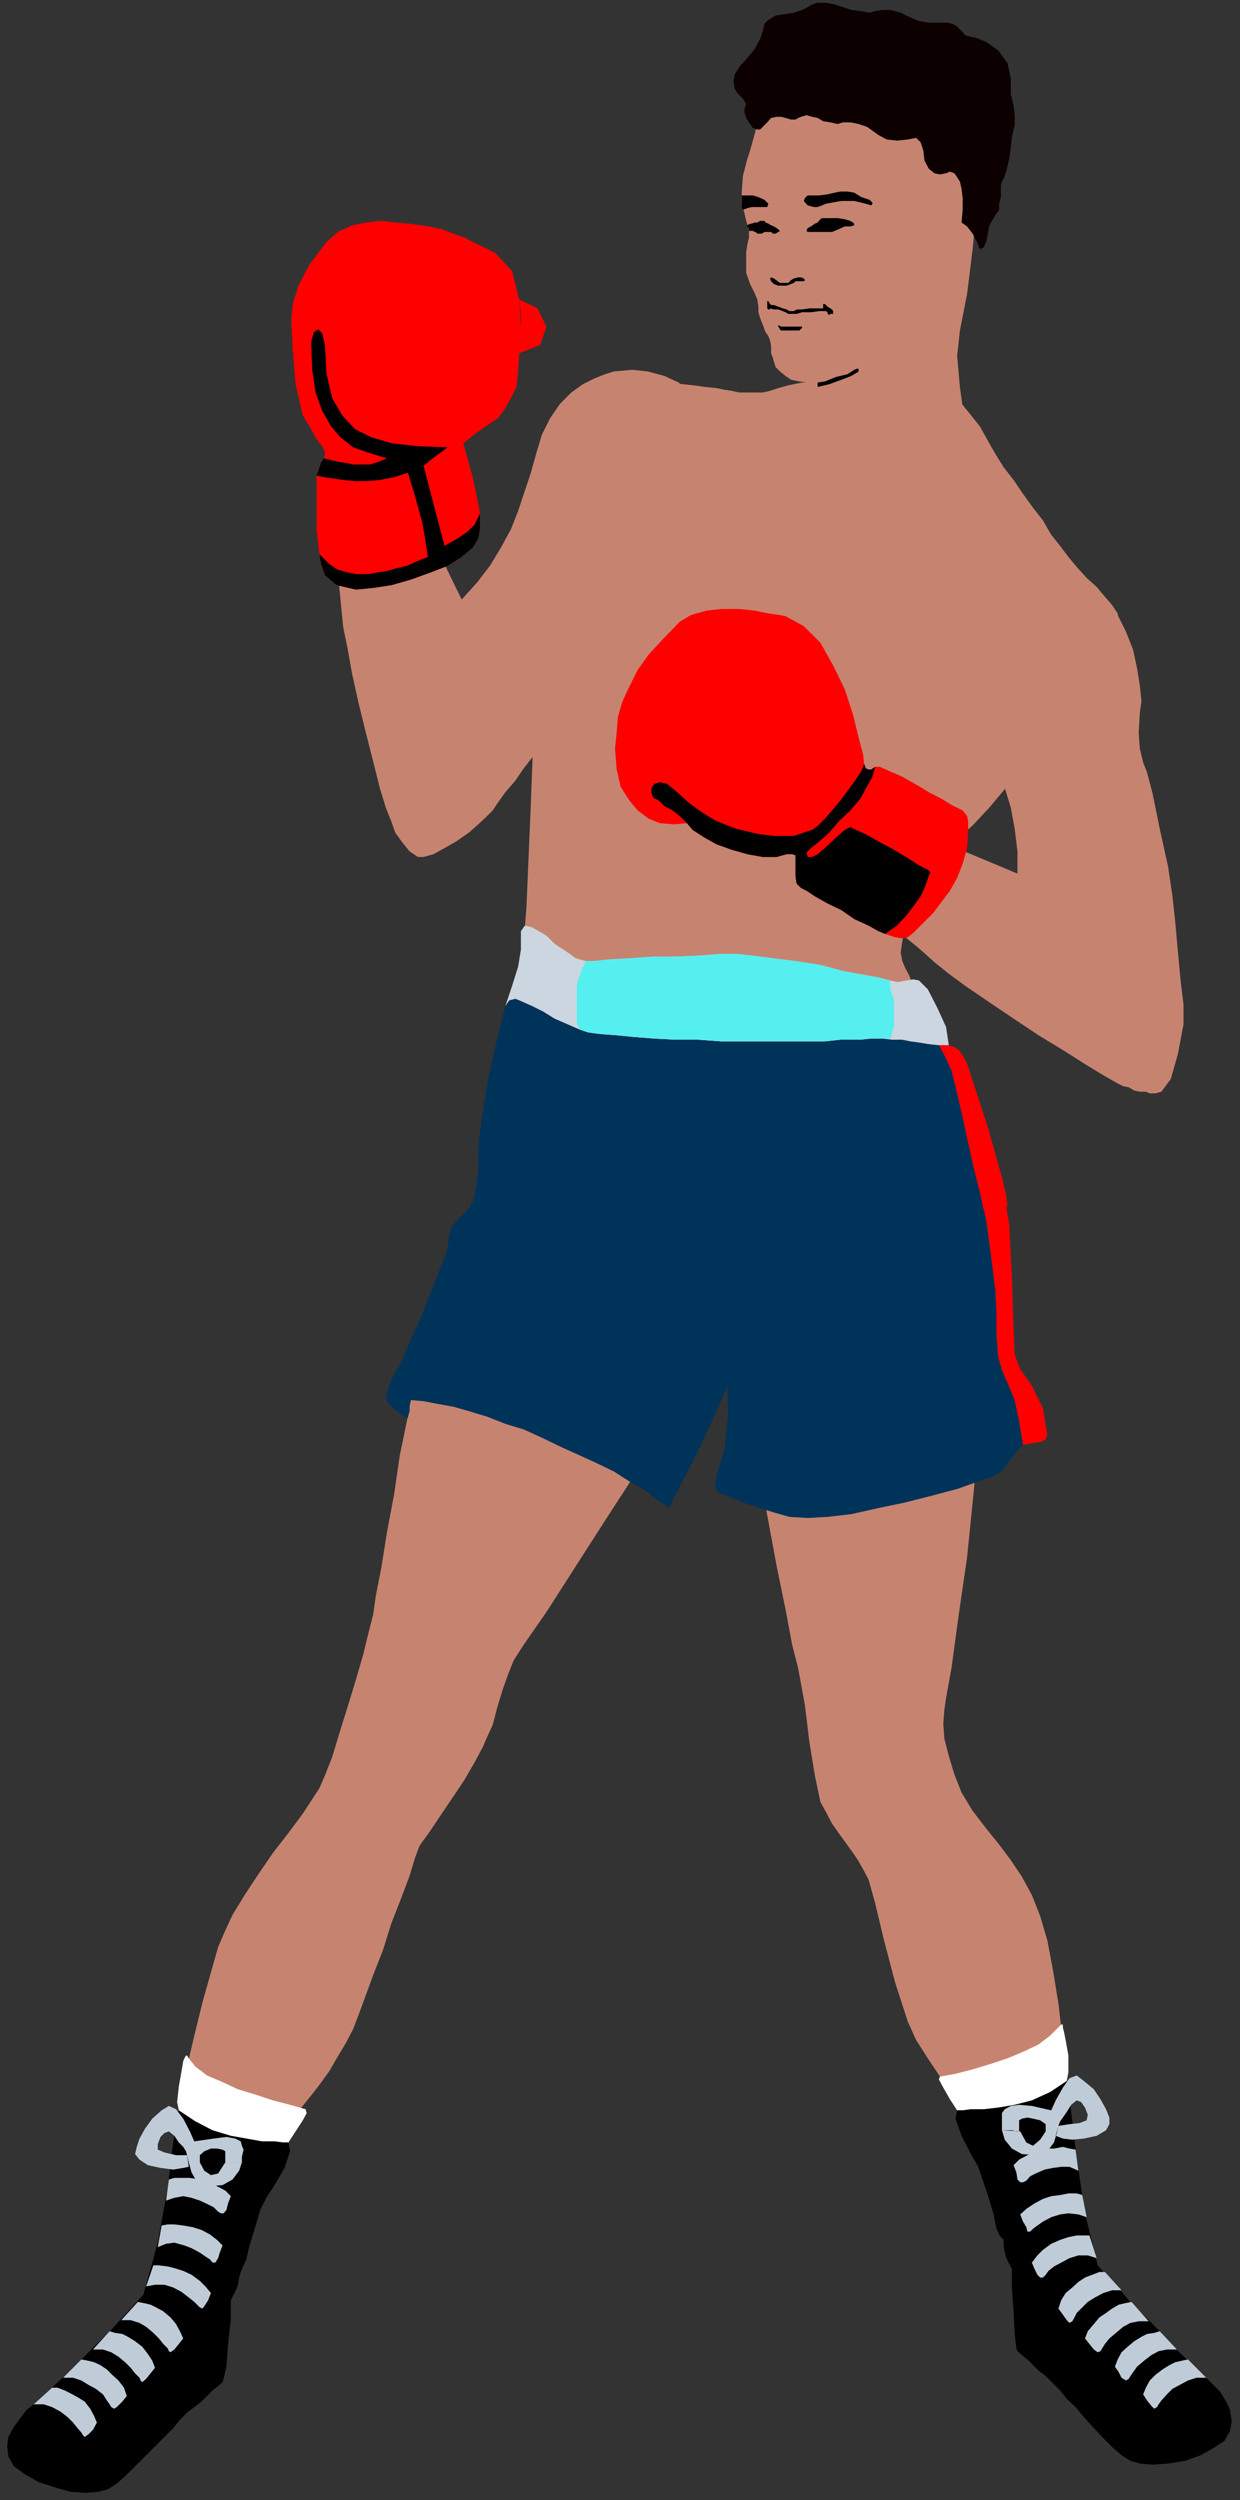 <?xml version="1.0" encoding="UTF-8" standalone="no"?>
<svg
   xmlns:ooo="http://xml.openoffice.org/svg/export"
   xmlns:dc="http://purl.org/dc/elements/1.1/"
   xmlns:cc="http://creativecommons.org/ns#"
   xmlns:rdf="http://www.w3.org/1999/02/22-rdf-syntax-ns#"
   xmlns:svg="http://www.w3.org/2000/svg"
   xmlns="http://www.w3.org/2000/svg"
   xmlns:sodipodi="http://sodipodi.sourceforge.net/DTD/sodipodi-0.dtd"
   xmlns:inkscape="http://www.inkscape.org/namespaces/inkscape"
   version="1.2"
   width="22.4mm"
   height="45.16mm"
   viewBox="0 0 2240 4516"
   preserveAspectRatio="xMidYMid"
   xml:space="preserve"
   id="svg206"
   sodipodi:docname="boxer1.svg"
   style="fill-rule:evenodd;stroke-width:28.222;stroke-linejoin:round"
   inkscape:version="0.92.5 (2060ec1f9f, 2020-04-08)"><rect x="0" y="0" width="2240" height="4516" fill="#333333" stroke="none"/><sodipodi:namedview
   pagecolor="#ffffff"
   bordercolor="#666666"
   borderopacity="1"
   objecttolerance="10"
   gridtolerance="10"
   guidetolerance="10"
   inkscape:pageopacity="0"
   inkscape:pageshadow="2"
   inkscape:window-width="664"
   inkscape:window-height="487"
   id="namedview208"
   showgrid="false"
   inkscape:zoom="0.2102413"
   inkscape:cx="42.33071"
   inkscape:cy="85.341731"
   inkscape:window-x="0"
   inkscape:window-y="0"
   inkscape:window-maximized="0"
   inkscape:current-layer="svg206" />
 <defs
   class="ClipPathGroup"
   id="defs8">
  <clipPath
   id="presentation_clip_path"
   clipPathUnits="userSpaceOnUse">
   <rect
   x="0"
   y="0"
   width="21000"
   height="29700"
   id="rect2" />
  </clipPath>
  <clipPath
   id="presentation_clip_path_shrink"
   clipPathUnits="userSpaceOnUse">
   <rect
   x="21"
   y="29"
   width="20958"
   height="29641"
   id="rect5" />
  </clipPath>
 </defs>
 <defs
   class="TextShapeIndex"
   id="defs12">
  <g
   ooo:slide="id1"
   ooo:id-list="id3"
   id="g10" />
 </defs>
 <defs
   class="EmbeddedBulletChars"
   id="defs44">
  <g
   id="bullet-char-template-57356"
   transform="matrix(4.8828125e-4,0,0,-4.8828125e-4,0,0)">
   <path
   d="M 580,1141 1163,571 580,0 -4,571 Z"
   id="path14"
   inkscape:connector-curvature="0" />
  </g>
  <g
   id="bullet-char-template-57354"
   transform="matrix(4.8828125e-4,0,0,-4.8828125e-4,0,0)">
   <path
   d="M 8,1128 H 1137 V 0 H 8 Z"
   id="path17"
   inkscape:connector-curvature="0" />
  </g>
  <g
   id="bullet-char-template-10146"
   transform="matrix(4.8828125e-4,0,0,-4.8828125e-4,0,0)">
   <path
   d="M 174,0 602,739 174,1481 1456,739 Z M 1358,739 309,1346 659,739 Z"
   id="path20"
   inkscape:connector-curvature="0" />
  </g>
  <g
   id="bullet-char-template-10132"
   transform="matrix(4.8828125e-4,0,0,-4.8828125e-4,0,0)">
   <path
   d="M 2015,739 1276,0 H 717 l 543,543 H 174 v 393 h 1086 l -543,545 h 557 z"
   id="path23"
   inkscape:connector-curvature="0" />
  </g>
  <g
   id="bullet-char-template-10007"
   transform="matrix(4.8828125e-4,0,0,-4.8828125e-4,0,0)">
   <path
   d="m 0,-2 c -7,16 -16,29 -25,39 l 381,530 c -94,256 -141,385 -141,387 0,25 13,38 40,38 9,0 21,-2 34,-5 21,4 42,12 65,25 l 27,-13 111,-251 280,301 64,-25 24,25 c 21,-10 41,-24 62,-43 C 886,937 835,863 770,784 769,783 710,716 594,584 L 774,223 c 0,-27 -21,-55 -63,-84 l 16,-20 C 717,90 699,76 672,76 641,76 570,178 457,381 L 164,-76 c -22,-34 -53,-51 -92,-51 -42,0 -63,17 -64,51 -7,9 -10,24 -10,44 0,9 1,19 2,30 z"
   id="path26"
   inkscape:connector-curvature="0" />
  </g>
  <g
   id="bullet-char-template-10004"
   transform="matrix(4.8828125e-4,0,0,-4.8828125e-4,0,0)">
   <path
   d="M 285,-33 C 182,-33 111,30 74,156 52,228 41,333 41,471 c 0,78 14,145 41,201 34,71 87,106 158,106 53,0 88,-31 106,-94 l 23,-176 c 8,-64 28,-97 59,-98 l 735,706 c 11,11 33,17 66,17 42,0 63,-15 63,-46 V 965 c 0,-36 -10,-64 -30,-84 L 442,47 C 390,-6 338,-33 285,-33 Z"
   id="path29"
   inkscape:connector-curvature="0" />
  </g>
  <g
   id="bullet-char-template-9679"
   transform="matrix(4.8828125e-4,0,0,-4.8828125e-4,0,0)">
   <path
   d="M 813,0 C 632,0 489,54 383,161 276,268 223,411 223,592 c 0,181 53,324 160,431 106,107 249,161 430,161 179,0 323,-54 432,-161 108,-107 162,-251 162,-431 0,-180 -54,-324 -162,-431 C 1136,54 992,0 813,0 Z"
   id="path32"
   inkscape:connector-curvature="0" />
  </g>
  <g
   id="bullet-char-template-8226"
   transform="matrix(4.8828125e-4,0,0,-4.8828125e-4,0,0)">
   <path
   d="m 346,457 c -73,0 -137,26 -191,78 -54,51 -81,114 -81,188 0,73 27,136 81,188 54,52 118,78 191,78 73,0 134,-26 185,-79 51,-51 77,-114 77,-187 0,-75 -25,-137 -76,-188 -50,-52 -112,-78 -186,-78 z"
   id="path35"
   inkscape:connector-curvature="0" />
  </g>
  <g
   id="bullet-char-template-8211"
   transform="matrix(4.8828125e-4,0,0,-4.8828125e-4,0,0)">
   <path
   d="M -4,459 H 1135 V 606 H -4 Z"
   id="path38"
   inkscape:connector-curvature="0" />
  </g>
  <g
   id="bullet-char-template-61548"
   transform="matrix(4.8828125e-4,0,0,-4.8828125e-4,0,0)">
   <path
   d="m 173,740 c 0,163 58,303 173,419 116,115 255,173 419,173 163,0 302,-58 418,-173 116,-116 174,-256 174,-419 0,-163 -58,-303 -174,-418 C 1067,206 928,148 765,148 601,148 462,206 346,322 231,437 173,577 173,740 Z"
   id="path41"
   inkscape:connector-curvature="0" />
  </g>
 </defs>
 <g
   id="g49"
   transform="translate(-9380,-12592)">
  <g
   id="id2"
   class="Master_Slide">
   <g
   id="bg-id2"
   class="Background" />
   <g
   id="bo-id2"
   class="BackgroundObjects" />
  </g>
 </g>
 <g
   class="SlideGroup"
   id="g204"
   transform="translate(-9380,-12592)">
  <g
   id="g202">
   <g
   id="container-id1">
    <g
   id="id1"
   class="Slide"
   clip-path="url(#presentation_clip_path)">
     <g
   class="Page"
   id="g198">
      <g
   class="Graphic"
   id="g196">
       <g
   id="id3">
        <rect
   class="BoundingBox"
   x="9380"
   y="12592"
   width="2240"
   height="4516"
   id="rect51"
   style="fill:none;stroke:none" />
        <path
   d="m 10852,14617 20,-5 26,-2 h 28 l 28,2 30,5 26,8 25,13 21,15 20,23 15,25 15,26 11,25 10,26 7,25 5,25 6,26 10,81 v 107 l -5,119 -11,125 -12,119 -16,110 -12,89 -10,55 -3,21 -2,25 2,28 8,31 10,33 13,33 20,33 23,30 25,31 21,28 20,30 18,33 15,38 13,44 10,53 10,61 8,69 7,73 8,71 10,72 10,68 10,64 16,56 15,48 10,25 5,28 v 36 l -7,43 -13,-5 -15,-5 -18,-8 -18,-10 -18,-10 -18,-15 -15,-21 -13,-23 -17,-53 -13,-58 -13,-59 -15,-56 -20,-45 -26,-41 -25,-41 -26,-35 -23,-36 -22,-33 -21,-33 -15,-33 -23,-71 -20,-76 -16,-67 -12,-43 -8,-15 -10,-18 -10,-15 -13,-18 -13,-18 -12,-17 -11,-21 -10,-18 -10,-48 -10,-61 -8,-66 -12,-66 -11,-43 -12,-64 -16,-78 -17,-92 -16,-91 -12,-94 -8,-84 -5,-74 3,-64 2,-61 8,-58 12,-51 18,-46 21,-38 28,-30 z"
   id="path53"
   inkscape:connector-curvature="0"
   style="fill:#c68470;stroke:none" />
        <path
   d="m 10911,14760 -3,-13 3,-10 7,-10 10,-8 13,-2 13,2 10,8 5,10 3,13 -3,12 -8,10 -10,8 -12,3 -11,-5 -10,-8 z"
   id="path55"
   inkscape:connector-curvature="0"
   style="fill:#c68470;stroke:none" />
        <path
   d="m 11289,16767 -2,-12 5,-13 8,-10 10,-5 13,-3 10,3 10,7 7,11 3,12 -3,10 -7,11 -10,7 -13,3 -13,-3 -10,-7 z"
   id="path57"
   inkscape:connector-curvature="0"
   style="fill:#c68470;stroke:none" />
        <path
   d="m 10677,15288 15,5 18,8 20,8 23,7 25,8 28,8 33,2 36,-2 43,-5 49,-11 48,-10 51,-13 45,-12 36,-13 28,-10 15,-8 10,-15 11,-13 7,-10 10,-10 -7,-43 -8,-38 -13,-31 -10,-23 -7,-25 -3,-41 v -40 l -2,-39 -8,-63 -8,-61 -12,-56 -21,-51 -28,-40 -40,-31 -56,-20 -71,-8 -51,3 -46,7 -41,15 -35,21 -31,28 -20,35 -15,46 -6,51 v 99 l 3,130 3,119 -6,64 -7,22 -8,26 -2,20 z"
   id="path59"
   inkscape:connector-curvature="0"
   style="fill:#003359;stroke:none" />
        <path
   d="m 10934,14592 71,8 56,20 40,31 28,40 21,51 12,56 8,61 8,63 2,39 v 40 l 3,41 7,25 10,23 13,31 8,38 7,43 16,-3 15,-2 10,-5 3,-8 -8,-48 -20,-41 -21,-30 -10,-26 -2,-48 -3,-89 -5,-99 -13,-79 -12,-28 -16,-28 -23,-23 -28,-22 -33,-18 -40,-10 -49,-5 z"
   id="path61"
   inkscape:connector-curvature="0"
   style="fill:#ff0000;stroke:none" />
        <path
   d="m 11246,16630 10,-2 16,2 15,5 18,10 18,11 15,12 12,13 8,13 15,25 16,23 15,20 15,18 15,13 21,20 28,28 30,28 28,31 23,25 15,20 5,11 -10,15 -20,20 -23,15 -20,13 -11,3 -12,2 -13,3 h -15 -15 l -16,-5 -15,-3 -13,-8 -17,-15 -18,-20 -16,-20 -12,-21 -13,-20 -10,-18 -8,-15 -5,-8 -18,-15 -20,-18 -20,-20 -10,-18 v -20 l 2,-28 3,-31 -3,-25 -2,-23 -3,-20 3,-16 z"
   id="path63"
   inkscape:connector-curvature="0"
   style="fill:#c68470;stroke:none" />
        <path
   d="m 11333,16785 -13,3 -10,-3 -10,-5 -8,-10 -3,-13 v -12 l 8,-11 10,-7 13,-3 13,3 10,5 5,10 2,13 v 12 l -7,11 z"
   id="path65"
   inkscape:connector-curvature="0"
   style="fill:#c68470;stroke:none" />
        <path
   d="m 11307,16351 -30,20 -33,15 -31,8 -30,5 -26,3 h -23 l -15,2 h -10 l -13,-20 -12,-21 -8,-15 2,-5 28,-5 31,-8 33,-10 30,-10 31,-13 25,-12 21,-16 15,-15 5,-5 h 3 v 5 l 2,8 3,15 5,28 v 30 z"
   id="path67"
   inkscape:connector-curvature="0"
   style="fill:#ffffff;stroke:none" />
        <path
   d="m 11363,16684 -23,-94 -15,-100 -10,-83 -8,-56 -30,20 -33,15 -31,8 -30,5 -26,3 h -23 l -15,2 h -10 l -3,15 11,31 17,33 13,23 8,23 10,30 10,33 5,26 5,10 3,5 5,5 v 10 l 2,13 3,10 5,10 5,10 v 33 l 3,43 2,41 3,26 2,5 8,7 10,8 10,10 10,10 13,10 13,13 13,13 12,15 16,15 15,18 18,20 17,18 18,18 15,13 16,10 17,5 23,2 28,-2 31,-5 28,-10 23,-13 20,-13 10,-18 3,-17 -3,-21 -7,-15 -11,-18 -12,-12 -16,-16 -12,-10 -10,-10 -13,-13 -21,-20 -25,-28 -28,-28 -28,-28 -23,-28 -20,-20 z"
   id="path69"
   inkscape:connector-curvature="0"
   style="fill:#000000;stroke:none" />
        <path
   d="m 11526,16854 -10,2 -13,3 -10,5 -13,8 -13,10 -10,10 -7,13 -5,12 7,11 8,10 5,5 5,-3 3,-5 5,-7 10,-11 10,-10 13,-7 15,-8 15,-5 h 18 z"
   id="path71"
   inkscape:connector-curvature="0"
   style="fill:#bfccd8;stroke:none" />
        <path
   d="m 11475,16803 -10,3 -13,2 -10,5 -13,8 -12,10 -11,10 -7,13 -5,13 7,10 5,10 8,5 5,-3 3,-5 5,-7 7,-10 13,-11 13,-10 13,-7 15,-3 h 18 z"
   id="path73"
   inkscape:connector-curvature="0"
   style="fill:#bfccd8;stroke:none" />
        <path
   d="m 11424,16750 -10,2 -13,3 -12,7 -11,8 -12,8 -10,12 -11,13 -5,13 8,10 8,10 7,5 5,-2 3,-5 5,-8 8,-10 12,-10 13,-11 13,-7 15,-3 h 18 z"
   id="path75"
   inkscape:connector-curvature="0"
   style="fill:#bfccd8;stroke:none" />
        <path
   d="m 11376,16696 h -10 l -13,5 -13,5 -12,8 -11,10 -12,10 -8,13 -5,15 8,11 7,10 5,5 5,-3 3,-5 5,-10 10,-10 10,-10 13,-8 15,-8 16,-5 h 17 z"
   id="path77"
   inkscape:connector-curvature="0"
   style="fill:#bfccd8;stroke:none" />
        <path
   d="m 11348,16630 h -10 -13 l -15,3 -15,5 -16,7 -15,11 -10,10 -10,13 5,12 5,10 5,5 h 5 l 5,-5 5,-7 10,-8 13,-7 15,-8 16,-5 h 17 l 16,5 z"
   id="path79"
   inkscape:connector-curvature="0"
   style="fill:#bfccd8;stroke:none" />
        <path
   d="m 11335,16557 -10,-3 h -15 l -15,3 -16,2 -15,5 -15,8 -15,10 -11,10 5,13 6,10 2,8 h 5 l 5,-5 8,-6 10,-7 15,-8 16,-5 15,-2 18,2 15,5 z"
   id="path81"
   inkscape:connector-curvature="0"
   style="fill:#bfccd8;stroke:none" />
        <path
   d="m 11323,16475 -11,-2 -12,-3 -16,3 h -17 l -16,5 -15,7 -15,8 -10,10 5,13 2,13 5,5 h 5 l 6,-3 7,-8 10,-5 16,-7 15,-3 15,-2 h 15 l 16,7 z"
   id="path83"
   inkscape:connector-curvature="0"
   style="fill:#bfccd8;stroke:none" />
        <path
   d="m 11236,16417 10,2 13,3 10,7 v 13 l -10,15 -13,11 -12,-6 -11,-20 -33,-2 5,17 13,16 18,10 25,2 21,-7 12,-16 5,-17 3,-13 3,-8 5,-7 7,-10 8,-13 10,-8 8,3 7,10 5,13 -2,10 -13,5 -18,2 -20,3 -5,18 13,5 17,2 21,-2 23,-5 17,-10 6,-11 v -12 l -6,-15 -10,-18 -12,-18 -18,-15 -13,-10 -13,5 -12,17 -13,23 -8,18 -35,-8 -23,-2 -15,2 -11,6 -5,7 v 8 12 11 h 10 8 l 8,2 h 5 v -13 -7 l 5,-3 z"
   id="path85"
   inkscape:connector-curvature="0"
   style="fill:#bfccd8;stroke:none" />
        <path
   d="m 11012,13273 h -23 -30 l -31,3 -35,2 -33,3 -31,2 -25,5 -18,5 -15,5 -13,3 h -10 -10 -13 -10 l -13,-3 -13,-2 -15,-3 -20,-2 -21,-3 -20,-2 -20,-3 h -18 -15 -13 l -25,8 -23,10 -23,15 -18,16 -18,17 -12,18 -11,18 -7,18 -5,40 -5,51 -3,46 -5,36 -8,33 -12,45 -13,51 -8,43 -5,107 -7,188 -8,188 -8,102 -12,48 -18,66 -18,74 -10,61 v 76 l 2,97 5,84 8,35 41,10 40,5 44,5 40,6 38,2 h 39 l 33,3 h 28 30 36 l 38,-3 41,-2 40,-3 43,-5 44,-5 43,-5 41,-8 40,-7 36,-8 35,-10 28,-10 23,-13 18,-13 13,-13 -3,-48 -10,-63 -15,-66 -18,-72 -18,-66 -18,-58 -17,-46 -11,-28 -7,-13 -5,-12 -3,-15 3,-21 7,-30 8,-36 5,-30 3,-18 v -8 l 5,-5 5,-5 7,-5 31,-20 28,-26 30,-28 28,-30 26,-31 25,-30 21,-28 15,-23 25,-23 26,-28 23,-30 22,-33 21,-33 15,-31 13,-25 2,-21 -2,-15 -10,-15 -13,-15 -15,-18 -18,-16 -18,-20 -15,-18 -15,-20 -16,-20 -15,-26 -18,-23 -18,-25 -17,-25 -18,-23 -13,-21 -10,-17 -10,-18 -10,-18 -16,-20 -17,-21 -21,-17 -25,-16 -28,-10 z"
   id="path87"
   inkscape:connector-curvature="0"
   style="fill:#c68470;stroke:none" />
        <path
   d="m 11002,13380 13,-3 10,-7 8,-11 2,-12 -2,-13 -8,-10 -10,-5 -13,-3 -13,3 -10,5 -7,10 -3,13 3,12 7,11 10,7 z"
   id="path89"
   inkscape:connector-curvature="0"
   style="fill:#c68470;stroke:none" />
        <path
   d="m 10499,13456 12,-2 11,-8 7,-10 3,-13 -3,-13 -5,-10 -10,-5 -13,-2 h -12 l -11,7 -7,10 -3,13 3,13 7,10 11,8 z"
   id="path91"
   inkscape:connector-curvature="0"
   style="fill:#c68470;stroke:none" />
        <path
   d="m 11284,13822 13,-3 10,-5 5,-10 3,-12 v -13 l -8,-10 -10,-8 -13,-3 -12,3 -11,5 -7,10 -3,13 3,13 7,10 11,7 z"
   id="path93"
   inkscape:connector-curvature="0"
   style="fill:#c68470;stroke:none" />
        <path
   d="m 10468,14818 13,-2 10,-5 8,-11 2,-12 -2,-13 -8,-10 -10,-8 -13,-2 -12,2 -11,5 -7,10 -3,13 3,13 7,10 11,8 z"
   id="path95"
   inkscape:connector-curvature="0"
   style="fill:#c68470;stroke:none" />
        <path
   d="m 10939,14780 h 12 l 10,-8 8,-10 3,-12 -3,-13 -5,-10 -10,-8 -13,-2 -13,2 -10,8 -7,10 -3,13 3,12 5,10 10,6 z"
   id="path97"
   inkscape:connector-curvature="0"
   style="fill:#c68470;stroke:none" />
        <path
   d="m 10293,14409 -13,51 -18,79 -12,76 -6,46 v 40 l -5,71 -2,72 -5,45 2,11 10,10 18,7 23,8 26,5 28,3 28,5 25,2 15,3 h 26 l 30,2 h 36 38 43 46 48 46 l 46,-2 43,-3 41,-2 38,-3 30,-5 28,-5 18,-5 31,-13 35,-10 33,-15 33,-15 28,-18 23,-21 10,-22 v -28 l -7,-33 -11,-44 -10,-45 -10,-46 -10,-43 -10,-41 -13,-28 -10,-18 -18,-2 -18,-3 -15,-2 -15,-3 h -18 l -18,-2 h -20 l -20,2 h -16 -20 l -28,3 h -31 -35 -38 -41 -43 l -41,-3 h -41 l -38,-2 -38,-3 -30,-3 -28,-2 -23,-3 -15,-5 -23,-10 -23,-10 -21,-13 -20,-10 -18,-8 -12,-5 -11,3 z"
   id="path99"
   inkscape:connector-curvature="0"
   style="fill:#003359;stroke:none" />
        <path
   d="m 11076,14480 -18,-2 -18,-3 -15,-2 -15,-3 h -18 l -18,-2 h -20 l -20,2 h -16 -20 l -28,3 h -31 -35 -38 -41 -43 l -41,-3 h -41 l -38,-2 -38,-3 -30,-3 -28,-2 -23,-3 -15,-5 -23,-10 -23,-10 -21,-13 -20,-10 -18,-8 -12,-5 -11,3 -7,10 12,-36 11,-35 5,-31 v -20 -13 l 7,-10 13,3 26,15 15,15 20,13 18,13 18,5 h 15 l 28,-3 36,-2 43,-3 h 43 l 41,-2 38,-3 h 28 l 28,3 38,5 41,5 45,7 41,11 38,7 28,5 18,5 15,3 15,-3 13,-2 10,2 16,16 17,33 16,35 5,33 h -3 -5 -8 z"
   id="path101"
   inkscape:connector-curvature="0"
   style="fill:#ccd6e0;stroke:none" />
        <path
   d="m 10428,14452 15,5 23,3 28,2 30,3 38,3 38,2 h 41 l 41,3 h 43 41 38 35 31 l 28,-3 h 20 16 l 15,-2 h 15 13 12 l 3,-13 3,-8 v -10 -10 -10 -18 l -6,-18 -2,-18 -18,-5 -28,-5 -38,-7 -41,-11 -45,-7 -41,-5 -38,-5 -28,-3 h -28 l -38,3 -41,2 h -43 l -43,3 -36,2 -28,3 h -15 l -10,23 -6,20 v 15 13 10 15 18 z"
   id="path103"
   inkscape:connector-curvature="0"
   style="fill:#56efef;stroke:none" />
        <path
   d="m 11157,14778 -7,-33 -11,-44 -10,-45 -10,-46 -10,-43 -10,-41 -13,-28 -10,-18 h 15 l 13,3 7,5 8,10 8,15 10,31 13,40 15,46 13,46 12,43 8,33 2,20 z"
   id="path105"
   inkscape:connector-curvature="0"
   style="fill:#ff0000;stroke:none" />
        <path
   d="m 10087,14076 -10,-25 -11,-36 -12,-48 -13,-51 -13,-53 -12,-54 -8,-45 -8,-39 -7,-71 -8,-71 -2,-66 -5,-46 2,-43 8,-53 7,-54 3,-33 5,-17 10,-13 13,-8 15,-2 h 13 l 12,5 11,20 7,43 5,33 13,41 13,46 18,48 17,51 21,51 23,48 20,41 28,-31 23,-30 20,-33 18,-33 13,-33 12,-36 11,-33 10,-36 10,-33 15,-30 18,-26 20,-20 21,-15 20,-10 20,-8 16,-5 33,-3 28,3 30,8 26,12 20,21 18,25 15,30 8,36 v 33 l -6,33 -10,33 -12,31 -16,30 -17,26 -16,22 -15,16 -25,25 -18,20 -13,21 -10,18 -8,12 -10,23 -15,26 -18,30 -20,31 -18,28 -18,25 -13,20 -12,18 -16,20 -17,21 -18,23 -15,22 -18,21 -13,18 -10,15 -10,10 -16,15 -17,15 -23,16 -21,12 -20,11 -18,5 h -10 l -15,-10 -13,-16 -13,-18 z"
   id="path107"
   inkscape:connector-curvature="0"
   style="fill:#c68470;stroke:none" />
        <path
   d="m 10468,13428 v -13 l 8,-10 7,-7 13,-5 h 13 l 10,5 8,7 5,13 v 13 l -5,12 -10,8 -11,5 h -12 l -13,-8 -8,-7 z"
   id="path109"
   inkscape:connector-curvature="0"
   style="fill:#c68470;stroke:none" />
        <path
   d="m 10005,13304 v -13 l 6,-13 7,-7 13,-6 h 13 l 10,6 7,10 5,12 v 13 l -5,10 -7,8 -13,5 h -13 l -10,-5 -7,-8 z"
   id="path111"
   inkscape:connector-curvature="0"
   style="fill:#c68470;stroke:none" />
        <path
   d="m 10011,13334 17,5 h 18 l 18,-7 13,-13 12,-21 13,-30 18,-30 15,-26 15,-28 18,-33 18,-33 13,-20 12,-13 11,-15 5,-15 -13,-16 -18,-7 -25,-8 -31,-5 -33,-8 -33,-2 -30,-5 h -23 l -13,2 -13,10 -10,13 -7,15 -3,18 v 41 l 3,66 2,66 3,38 2,15 5,18 8,15 z"
   id="path113"
   inkscape:connector-curvature="0"
   style="fill:#c68470;stroke:none" />
        <path
   d="m 10054,13271 -13,-6 h -13 l -10,6 -10,10 -3,12 v 13 l 3,10 10,8 13,5 h 13 l 10,-5 10,-10 2,-10 v -13 l -2,-10 z"
   id="path115"
   inkscape:connector-curvature="0"
   style="fill:#c68470;stroke:none" />
        <path
   d="m 9957,13593 3,18 7,20 21,18 35,8 31,-3 33,-5 35,-10 36,-13 31,-12 25,-16 20,-17 10,-16 3,-17 v -16 -10 -2 l -5,-28 -8,-38 -10,-36 -7,-25 22,-18 23,-16 18,-12 13,-18 10,-18 10,-20 3,-28 2,-33 3,-43 -3,-54 -13,-51 -30,-33 -20,-10 -21,-10 -15,-8 -15,-5 -13,-5 -13,-5 -10,-2 -13,-3 -15,-2 -20,-3 -26,-2 -25,-3 -28,3 -25,5 -26,12 -20,18 -31,41 -20,38 -10,33 -3,30 3,54 5,61 13,56 25,43 10,13 5,10 v 7 l -2,5 -5,8 -3,8 -2,7 -3,8 v 20 36 43 z"
   id="path117"
   inkscape:connector-curvature="0"
   style="fill:#ff0000;stroke:none" />
        <path
   d="m 10318,13230 v -20 l 3,-23 v -26 l -3,-28 33,16 16,33 -11,33 z"
   id="path119"
   inkscape:connector-curvature="0"
   style="fill:#ff0000;stroke:none" />
        <path
   d="m 10247,13520 v 2 10 16 l -3,17 -10,16 -20,17 -25,16 -31,12 -36,13 -35,10 -33,5 -31,3 -35,-8 -21,-18 -7,-20 -3,-18 18,18 15,10 18,5 15,3 h 10 13 l 15,-3 16,-2 17,-5 21,-5 18,-8 20,-8 -3,-20 -7,-41 -13,-48 -13,-43 -25,8 -26,5 -22,2 h -23 l -21,-2 -20,-3 -15,-2 -13,-3 3,-8 2,-7 3,-8 5,-8 13,3 12,3 13,2 15,3 h 15 16 l 15,-5 15,-6 -33,-10 -28,-10 -23,-18 -17,-20 -16,-28 -12,-33 -6,-41 -2,-50 5,-18 8,-5 7,7 5,21 3,53 10,43 18,31 23,25 30,15 38,11 46,5 54,2 -18,13 -13,10 -10,8 -3,2 38,145 23,-13 18,-12 13,-13 z"
   id="path121"
   inkscape:connector-curvature="0"
   style="fill:#000000;stroke:none" />
        <path
   d="m 11399,14549 -23,-13 -33,-20 -41,-26 -46,-28 -45,-30 -46,-31 -41,-28 -30,-22 -26,-21 -28,-25 -28,-23 -25,-25 -26,-23 -22,-21 -18,-20 -15,-13 -13,-15 -15,-18 -16,-20 -17,-23 -16,-23 -12,-18 -13,-17 -8,-11 -10,-15 v -18 l 5,-15 8,-12 5,-6 5,-5 5,-2 h 8 l 7,2 13,5 15,11 21,15 28,20 35,20 41,26 48,25 48,23 49,23 48,20 43,18 v -40 l -5,-41 -7,-38 -11,-36 -15,-33 -15,-33 -15,-33 -18,-33 -23,-64 -3,-58 13,-48 15,-33 23,-26 26,-18 25,-12 28,-8 31,-2 30,7 31,13 30,20 23,23 18,26 15,30 13,33 7,33 5,31 3,28 -3,22 -2,36 2,28 6,25 7,18 10,38 13,64 15,68 8,54 5,46 5,56 5,53 5,41 v 35 l -10,53 -13,46 -17,23 -11,3 h -10 l -7,-3 h -11 l -10,-2 -10,-6 -10,-2 z"
   id="path123"
   inkscape:connector-curvature="0"
   style="fill:#c68470;stroke:none" />
        <path
   d="m 11264,13814 -8,-10 -2,-10 v -13 l 5,-10 10,-10 10,-3 h 13 l 13,8 7,10 3,10 v 13 l -5,10 -10,10 -13,3 h -10 z"
   id="path125"
   inkscape:connector-curvature="0"
   style="fill:#c68470;stroke:none" />
        <path
   d="m 10809,14041 -8,-11 -2,-12 v -10 l 5,-13 10,-8 10,-2 h 13 l 13,5 7,10 3,10 v 13 l -5,12 -10,8 -11,3 h -12 z"
   id="path127"
   inkscape:connector-curvature="0"
   style="fill:#c68470;stroke:none" />
        <path
   d="m 10867,14033 -10,15 -15,8 -18,2 -18,-5 -10,-5 -13,-7 -12,-8 -15,-8 -16,-10 -12,-7 -13,-8 -13,-8 -13,-7 -15,-8 -18,-10 -15,-10 -18,-10 -15,-8 -13,-8 -7,-2 -16,-5 -17,-8 -11,-13 3,-20 10,-13 18,-20 23,-20 25,-23 26,-21 23,-17 17,-13 13,-5 18,2 15,5 15,11 11,12 7,13 13,23 15,28 18,30 15,31 16,28 12,20 5,13 5,15 5,18 v 18 z"
   id="path129"
   inkscape:connector-curvature="0"
   style="fill:#c68470;stroke:none" />
        <path
   d="m 10801,14000 8,-10 10,-5 13,-3 13,5 10,8 5,10 v 13 l -3,12 -7,11 -11,5 h -12 l -13,-3 -10,-8 -5,-10 v -12 z"
   id="path131"
   inkscape:connector-curvature="0"
   style="fill:#c68470;stroke:none" />
        <path
   d="m 11129,14091 v -15 l -2,-10 -8,-10 -10,-5 -10,-5 -18,-11 -23,-12 -25,-15 -23,-13 -23,-10 -18,-8 h -8 l -7,5 h -5 l -5,-2 -3,-8 -2,-18 -8,-30 -10,-41 -15,-46 -21,-43 -23,-41 -30,-30 -33,-18 -10,-2 -21,-3 -25,-5 -28,-3 h -31 l -28,3 -28,8 -20,12 -30,31 -26,28 -20,28 -15,30 -13,28 -8,28 -2,28 -3,28 3,38 7,31 16,25 15,18 20,15 20,8 26,2 23,-2 10,12 20,13 23,13 28,10 28,8 28,5 h 25 l 18,-5 h 10 l 6,2 v 5 8 13 12 l 2,13 8,8 10,5 15,10 23,13 25,12 23,16 26,12 18,10 12,5 18,6 13,2 10,-2 10,-8 18,-18 18,-18 15,-20 15,-20 13,-23 10,-26 8,-28 z"
   id="path133"
   inkscape:connector-curvature="0"
   style="fill:#ff0000;stroke:none" />
        <path
   d="m 10979,14279 -12,-5 -18,-10 -26,-12 -23,-16 -25,-12 -23,-13 -15,-10 -10,-5 -8,-8 -2,-13 v -12 -13 -8 -5 l -6,-2 h -10 l -18,5 h -25 l -28,-5 -28,-8 -28,-10 -23,-13 -20,-13 -10,-12 -13,-13 -13,-10 -15,-8 -10,-10 -10,-5 -3,-8 v -10 l 5,-7 10,-3 13,3 15,12 23,21 16,12 15,10 18,11 17,7 21,8 20,5 23,5 25,3 h 18 18 l 18,-6 15,-5 10,-7 13,-13 13,-15 15,-18 15,-20 13,-18 10,-15 5,-13 3,8 5,2 h 5 l 7,-5 -5,18 -10,18 -12,22 -18,21 -21,20 -17,20 -18,16 -15,12 -8,8 2,8 h 8 l 10,-5 15,-13 16,-15 18,-16 10,-5 10,5 18,8 23,13 28,15 25,15 20,13 16,8 5,5 -3,5 -2,7 -6,16 -7,15 -13,18 -13,17 -17,18 z"
   id="path135"
   inkscape:connector-curvature="0"
   style="fill:#000000;stroke:none" />
        <path
   d="m 10636,14689 -28,-26 -33,-20 -41,-15 -40,-8 -44,3 -45,10 -44,20 -40,33 -33,38 -31,48 -28,54 -25,56 -23,56 -20,51 -16,45 -10,33 -10,38 -10,54 -13,63 -10,69 -13,69 -10,63 -10,51 -5,35 -8,31 -10,41 -13,45 -15,49 -15,48 -13,43 -13,33 -10,23 -13,20 -17,26 -26,35 -28,36 -28,41 -23,35 -22,36 -13,28 -13,30 -13,46 -15,53 -15,61 -15,64 -11,66 -10,66 -5,58 -13,105 -20,84 -20,68 -15,48 -8,39 v 33 l 2,22 13,11 15,-5 18,-11 21,-12 20,-18 20,-26 18,-38 18,-40 13,-36 7,-25 13,-38 18,-46 20,-51 20,-53 21,-46 20,-41 15,-25 16,-20 17,-21 18,-23 18,-25 15,-26 15,-25 13,-25 10,-26 11,-30 15,-41 18,-46 15,-48 18,-46 15,-40 10,-33 8,-21 20,-28 20,-30 21,-31 20,-30 18,-31 15,-28 10,-23 8,-17 8,-31 10,-33 10,-28 10,-25 18,-28 41,-59 50,-78 59,-92 61,-94 53,-86 41,-74 20,-46 26,-127 v -101 l -16,-72 z"
   id="path137"
   inkscape:connector-curvature="0"
   style="fill:#c68470;stroke:none" />
        <path
   d="m 10491,14811 8,-11 2,-12 -2,-13 -8,-10 -10,-8 -13,-2 -12,2 -11,5 -7,10 -3,13 3,13 7,10 11,8 12,2 h 13 z"
   id="path139"
   inkscape:connector-curvature="0"
   style="fill:#c68470;stroke:none" />
        <path
   d="m 9711,16839 7,-11 3,-12 v -13 l -8,-10 -10,-8 -13,-2 -13,2 -10,8 -7,10 -3,13 3,12 7,11 10,7 11,3 12,-3 z"
   id="path141"
   inkscape:connector-curvature="0"
   style="fill:#c68470;stroke:none" />
        <path
   d="m 10117,15154 v -3 l 3,-10 v -10 l 2,-10 23,2 26,5 28,5 28,8 33,10 33,13 33,10 33,15 33,16 33,15 33,15 31,15 28,18 27,15 23,18 21,15 25,-48 26,-51 25,-53 23,-51 20,-51 18,-48 15,-43 10,-38 6,-41 2,-51 -8,-58 -17,-59 -31,-53 -43,-43 -61,-31 -79,-7 -81,7 -64,13 -48,18 -33,20 -26,23 -15,20 -8,18 -2,15 -3,21 -5,17 -7,13 -13,13 -10,10 -8,10 -5,15 -2,21 -6,20 -12,30 -16,39 -15,40 -20,43 -15,36 -16,28 -7,18 -5,18 5,12 15,13 z"
   id="path143"
   inkscape:connector-curvature="0"
   style="fill:#003359;stroke:none" />
        <path
   d="m 9769,16696 -10,-2 h -15 l -16,5 -17,7 -18,11 -16,10 -12,13 -10,12 -16,26 -17,22 -16,18 -18,16 -15,12 -23,21 -28,25 -30,28 -31,28 -25,23 -15,20 -5,10 10,16 18,20 20,20 20,13 10,2 13,6 13,2 h 15 15 l 16,-2 15,-3 13,-8 20,-15 18,-18 18,-20 15,-20 12,-21 11,-15 7,-15 8,-8 15,-13 26,-17 20,-18 10,-18 v -20 -28 -31 l 3,-25 5,-23 2,-20 -2,-16 z"
   id="path145"
   inkscape:connector-curvature="0"
   style="fill:#c68470;stroke:none" />
        <path
   d="m 9675,16844 13,2 h 12 l 11,-5 7,-10 3,-13 v -12 l -5,-11 -11,-7 -12,-3 h -13 l -10,5 -8,10 -5,13 3,13 5,10 z"
   id="path147"
   inkscape:connector-curvature="0"
   style="fill:#c68470;stroke:none" />
        <path
   d="m 9703,16404 30,20 31,16 33,10 28,5 28,5 h 23 l 15,2 h 10 l 13,-20 13,-20 7,-13 -2,-7 -28,-8 -31,-8 -30,-10 -33,-10 -28,-13 -28,-12 -21,-16 -12,-15 -3,-5 h -2 l -3,5 -2,5 -3,18 -5,28 -3,28 z"
   id="path149"
   inkscape:connector-curvature="0"
   style="fill:#ffffff;stroke:none" />
        <path
   d="m 9797,16747 5,-10 5,-10 3,-8 2,-13 3,-10 2,-5 3,-7 5,-11 5,-22 10,-33 10,-34 11,-22 15,-23 18,-31 10,-30 -3,-16 h -10 l -15,-2 h -23 l -28,-5 -28,-5 -33,-10 -31,-16 -30,-20 -10,56 -10,84 -18,99 -26,94 -12,13 -21,23 -23,25 -28,28 -28,28 -25,25 -23,21 -13,12 -10,10 -12,11 -16,12 -12,16 -11,15 -10,18 -2,17 2,18 10,18 21,15 23,13 30,10 28,8 28,2 23,-2 18,-5 15,-10 15,-13 18,-18 18,-18 18,-18 17,-17 16,-16 12,-15 13,-13 13,-10 13,-10 10,-10 10,-10 10,-8 8,-7 2,-6 5,-22 3,-41 5,-46 z"
   id="path151"
   inkscape:connector-curvature="0"
   style="fill:#000000;stroke:none" />
        <path
   d="m 9474,16905 h 10 l 13,5 10,5 13,7 13,8 10,13 7,13 5,12 -7,13 -8,8 -7,5 -3,-3 -3,-5 -7,-8 -8,-10 -10,-10 -13,-10 -15,-8 -15,-5 h -18 z"
   id="path153"
   inkscape:connector-curvature="0"
   style="fill:#bfccd8;stroke:none" />
        <path
   d="m 9527,16854 11,2 12,3 11,5 12,8 10,10 11,10 10,13 5,15 -8,10 -10,10 -5,3 -5,-3 -3,-5 -5,-7 -7,-11 -13,-10 -13,-7 -13,-8 -15,-5 h -18 z"
   id="path155"
   inkscape:connector-curvature="0"
   style="fill:#bfccd8;stroke:none" />
        <path
   d="m 9578,16803 10,3 13,2 10,5 13,8 13,10 10,13 8,12 5,13 -8,10 -8,10 -7,6 -3,-3 -2,-5 -8,-8 -8,-10 -10,-10 -12,-10 -13,-8 -15,-5 h -18 z"
   id="path157"
   inkscape:connector-curvature="0"
   style="fill:#bfccd8;stroke:none" />
        <path
   d="m 9629,16750 10,2 13,3 10,5 13,7 13,11 10,12 7,13 6,13 -8,10 -8,10 -7,5 -3,-2 -2,-5 -8,-8 -8,-10 -10,-10 -13,-11 -12,-7 -16,-5 h -17 z"
   id="path159"
   inkscape:connector-curvature="0"
   style="fill:#bfccd8;stroke:none" />
        <path
   d="m 9657,16684 h 10 l 16,2 12,3 16,5 15,7 15,11 10,10 10,12 -5,13 -5,8 -5,7 -5,-2 -5,-5 -5,-5 -10,-8 -13,-10 -15,-8 -16,-5 h -17 l -16,3 z"
   id="path161"
   inkscape:connector-curvature="0"
   style="fill:#bfccd8;stroke:none" />
        <path
   d="m 9672,16612 11,-2 h 12 l 16,2 17,3 16,5 15,8 13,10 10,10 -5,13 -3,10 -5,8 h -5 l -5,-6 -8,-5 -10,-7 -15,-8 -13,-5 -18,-5 -15,2 -15,6 z"
   id="path163"
   inkscape:connector-curvature="0"
   style="fill:#bfccd8;stroke:none" />
        <path
   d="m 9685,16529 10,-3 h 13 15 l 18,3 15,5 16,7 15,8 10,10 -5,13 -3,12 -5,6 h -5 l -5,-3 -8,-8 -10,-5 -15,-7 -15,-5 -15,-3 -16,3 -15,5 z"
   id="path165"
   inkscape:connector-curvature="0"
   style="fill:#bfccd8;stroke:none" />
        <path
   d="m 9772,16473 h -11 l -12,5 -8,7 v 13 l 8,15 12,8 13,-3 13,-20 h 30 l -5,15 -12,16 -18,10 -23,2 -23,-7 -10,-18 -5,-18 -3,-13 -2,-7 -5,-8 -8,-8 -8,-12 -10,-8 -8,3 -7,7 -5,13 v 10 l 12,5 21,5 h 20 l 3,21 -10,2 -18,3 -23,-3 -23,-5 -15,-10 -8,-10 3,-13 5,-15 10,-18 13,-18 17,-15 13,-8 13,6 13,17 12,23 8,18 35,-5 23,-3 16,3 10,5 2,8 3,7 -3,13 v 10 h -10 -7 -8 -5 v -13 -7 l -5,-3 z"
   id="path167"
   inkscape:connector-curvature="0"
   style="fill:#bfccd8;stroke:none" />
        <path
   d="m 11056,12683 -23,-12 -28,-13 -33,-8 -33,-2 -36,5 -36,10 -33,20 -33,31 -28,36 -17,30 -6,23 -2,13 -3,12 -5,18 -5,18 -5,15 -8,31 -2,28 v 22 l 5,18 3,13 5,15 v 15 l -3,13 -2,13 v 18 20 l 7,20 8,16 5,12 2,13 v 10 l 3,10 5,13 5,13 5,7 3,8 2,10 v 13 l 3,8 2,7 3,10 8,8 10,8 10,7 15,3 15,2 h 18 l 3,33 5,38 7,39 13,35 18,36 23,28 25,20 31,13 30,2 28,-5 28,-10 23,-15 18,-21 15,-22 5,-26 v -25 l -7,-54 -8,-58 -5,-56 5,-46 13,-66 10,-81 8,-84 v -71 l -3,-28 -3,-28 -2,-28 -8,-25 -12,-26 -16,-25 -20,-23 z"
   id="path169"
   inkscape:connector-curvature="0"
   style="fill:#c68470;stroke:none" />
        <path
   d="m 11007,12775 -12,-3 -11,-5 -7,-10 -5,-13 v -12 l 7,-10 8,-8 13,-5 12,2 13,6 8,10 2,12 v 13 l -5,10 -10,8 z"
   id="path171"
   inkscape:connector-curvature="0"
   style="fill:#c68470;stroke:none" />
        <path
   d="m 11005,13380 h -13 l -10,-8 -8,-7 -5,-13 3,-13 5,-13 10,-7 13,-3 h 12 l 10,5 8,11 3,12 v 13 l -5,10 -11,8 z"
   id="path173"
   inkscape:connector-curvature="0"
   style="fill:#c68470;stroke:none" />
        <path
   d="m 10832,13095 -5,-2 h -5 l -8,2 -5,3 -5,5 h -8 -7 l -11,-8 -5,-2 -2,2 2,5 5,5 8,3 h 8 7 l 8,-3 5,-2 3,-3 h 5 2 5 3 l 2,-2 z"
   id="path175"
   inkscape:connector-curvature="0"
   style="fill:#000000;stroke:none" />
        <path
   d="m 10865,12986 h 15 13 l 13,2 10,3 5,3 2,2 v 3 l -7,2 h -10 l -11,5 -7,3 -5,2 h -5 -3 -5 -5 -5 -8 -5 -5 -3 l -2,-2 2,-5 6,-3 7,-5 5,-2 5,-6 z"
   id="path177"
   inkscape:connector-curvature="0"
   style="fill:#000000;stroke:none" />
        <path
   d="m 10783,13004 -5,-3 -5,-2 -5,-3 -5,-2 -2,-3 h -5 -3 l -5,3 h -5 l -5,2 h -3 l -5,3 v 2 l 3,3 v 2 3 h 2 5 l 3,2 h 2 l 3,3 h 5 3 l 5,-3 h 5 2 5 l 3,3 h 5 l 5,-3 3,-2 z"
   id="path179"
   inkscape:connector-curvature="0"
   style="fill:#000000;stroke:none" />
        <path
   d="m 10898,12938 -10,2 -13,3 -15,2 h -10 -11 l -5,5 -2,5 7,8 11,3 h 7 l 8,-3 7,-3 11,-2 17,-3 h 23 l 21,5 10,3 2,-3 v -2 l -5,-5 -15,-5 -13,-8 -12,-2 z"
   id="path181"
   inkscape:connector-curvature="0"
   style="fill:#000000;stroke:none" />
        <path
   d="m 10761,12953 -11,-5 -10,-3 h -12 -8 v 5 8 8 l 2,5 8,-3 8,-2 h 7 8 5 8 l 2,-6 z"
   id="path183"
   inkscape:connector-curvature="0"
   style="fill:#000000;stroke:none" />
        <path
   d="m 10791,13182 -5,-3 v 3 l 3,5 2,2 h 8 7 5 6 7 l 5,-5 v -2 h -5 -7 -11 -7 z"
   id="path185"
   inkscape:connector-curvature="0"
   style="fill:#000000;stroke:none" />
        <path
   d="m 10867,13149 h -10 -15 l -13,2 h -10 l -5,3 h -3 -5 l -5,-3 -7,-2 -8,-3 -8,-3 h -5 l -2,-2 -3,-5 h -2 v 2 5 3 3 l 2,2 h 3 v -2 0 0 l 7,2 h 8 l 8,3 5,2 5,3 h 5 5 5 l 10,-3 h 16 l 15,-2 h 7 3 2 l 3,2 v 3 l 3,2 2,-2 h 5 v -5 l -2,-3 -3,-2 -5,-3 -3,-3 -2,-2 h -3 v 2 z"
   id="path187"
   inkscape:connector-curvature="0"
   style="fill:#000000;stroke:none" />
        <path
   d="m 10857,13283 13,-2 20,-8 21,-5 12,-8 5,-2 h 3 v 5 l -3,2 -10,6 -18,7 -22,8 -21,5 v -3 -2 0 z"
   id="path189"
   inkscape:connector-curvature="0"
   style="fill:#000000;stroke:none" />
        <path
   d="m 11000,12772 -13,-5 -8,-7 -7,-10 v -13 l 5,-13 7,-7 13,-6 h 13 l 10,6 10,7 5,10 v 13 l -5,13 -8,7 -10,5 z"
   id="path191"
   inkscape:connector-curvature="0"
   style="fill:#0c0000;stroke:none" />
        <path
   d="m 11150,13042 -5,-13 -8,-15 -10,-13 -10,-7 2,-23 v -21 l -2,-17 -3,-13 -5,-8 -5,-7 -8,-3 -7,3 -11,2 -10,-2 -10,-8 -8,-15 -2,-18 -5,-15 -8,-8 -15,3 -20,2 -18,-2 -15,-8 -11,-8 -10,-7 -15,-5 -15,-3 h -13 l -10,3 -13,-3 -13,-2 -10,-6 -10,-2 -10,-3 -10,3 -5,2 -5,3 h -8 l -10,-3 -8,-2 h -8 l -10,2 -7,8 -8,8 -5,5 h -5 l -8,-3 -7,-10 -5,-8 -3,-10 v -7 l 3,-8 -3,-5 -3,-5 -5,-5 -5,-5 -5,-8 -2,-13 2,-12 10,-16 11,-12 15,-18 10,-18 5,-15 3,-13 7,-7 13,-8 20,-3 13,-2 15,-5 10,-5 8,-5 10,-3 h 15 l 16,3 15,5 15,5 16,2 17,3 10,-3 13,-2 h 15 l 18,5 10,5 11,5 12,5 18,3 h 18 15 l 10,2 8,5 5,5 5,5 5,6 8,2 13,3 17,7 21,15 17,23 6,28 v 28 l 5,21 2,17 v 18 l -5,21 -2,20 -3,20 -3,13 -2,8 -3,10 -5,10 -2,7 v 8 13 l -3,12 v 11 l -5,7 -5,8 -5,8 -3,7 -2,10 -3,16 -5,12 z"
   id="path193"
   inkscape:connector-curvature="0"
   style="fill:#0c0000;stroke:none" />
       </g>
      </g>
     </g>
    </g>
   </g>
  </g>
 </g>
</svg>